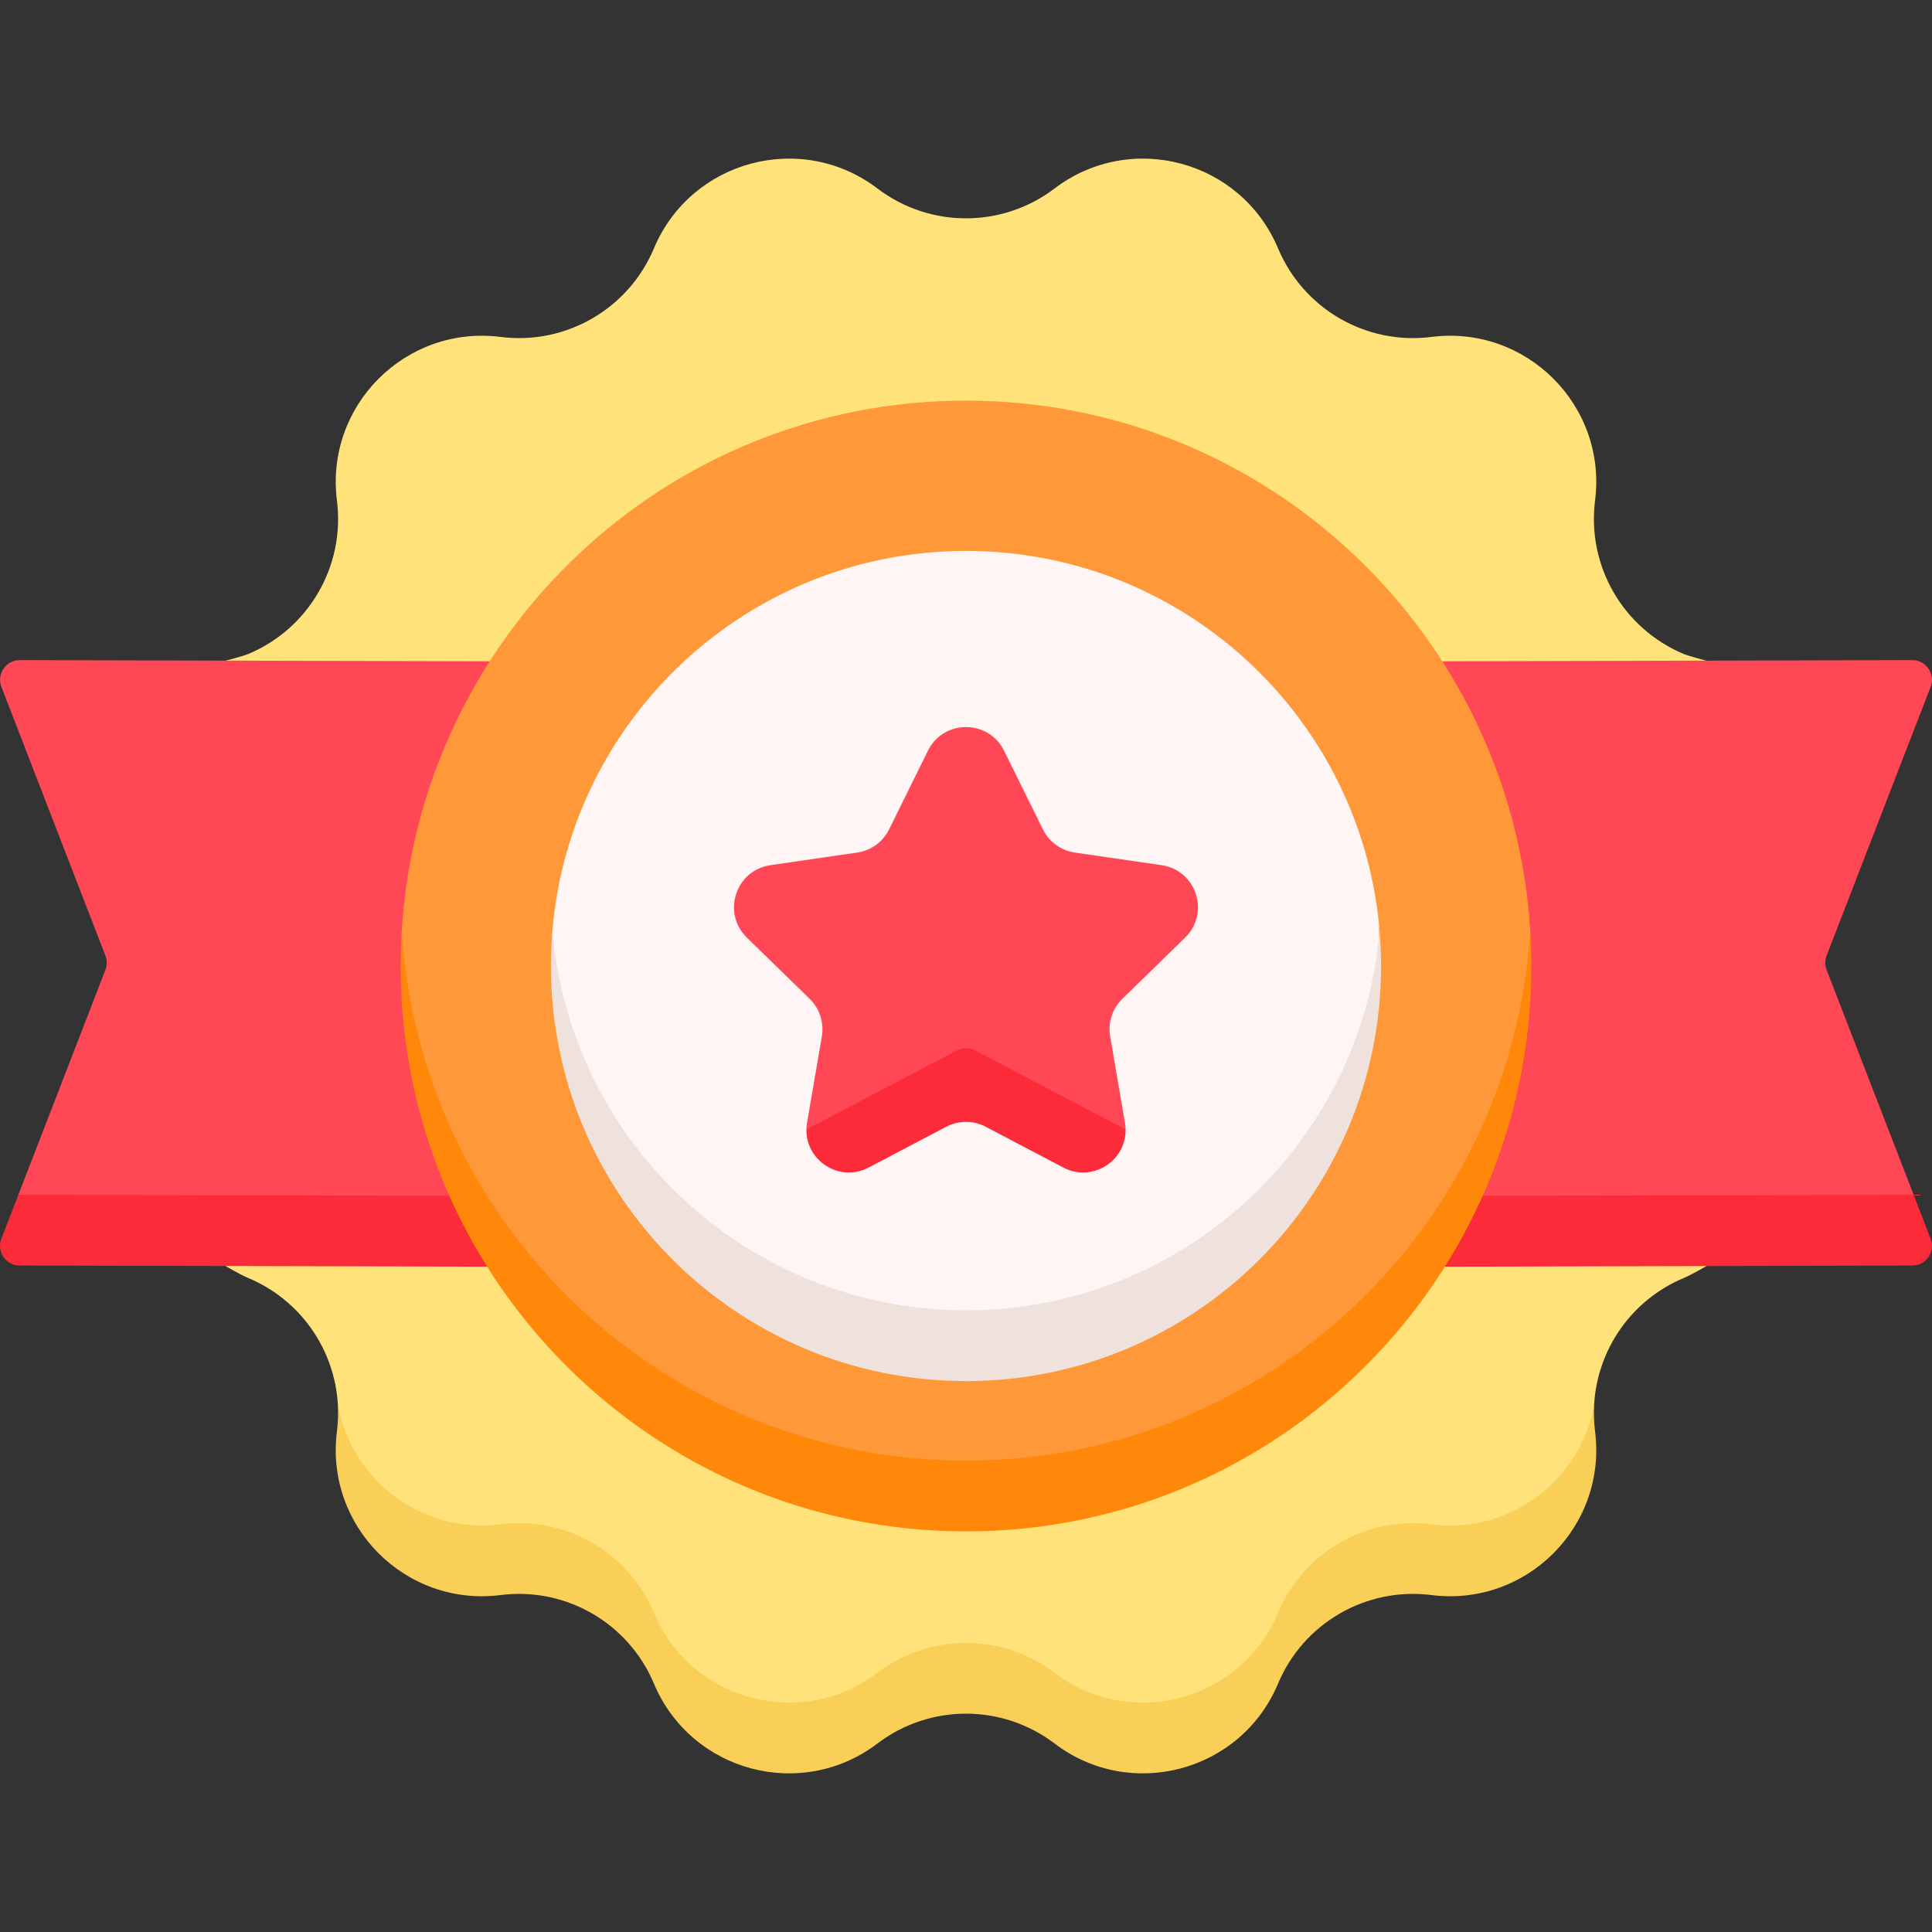<svg id="Capa_1" enable-background="new 0 0 512 512" height="512" viewBox="0 0 512 512" width="512" xmlns="http://www.w3.org/2000/svg"><rect x="0" y="0" width="512" height="512" fill="#333333" stroke="none"/><g><g><path d="m279.468 453.047 29.52 10.09 29.712-25.961 16.685-18.633 23.963-4.835 40.349-17.761 2.775-23.906c.903-14.504 9.925-27.559 23.704-33.341 2.146-.901 6.036-3.174 6.036-3.174v-160.434s-4.756-1.255-6.036-1.792c-16.063-6.741-25.662-23.366-23.468-40.648 3.192-25.152-18.209-46.553-43.361-43.361-17.282 2.194-33.906-7.405-40.648-23.468-9.811-23.378-39.046-31.212-59.232-15.871-13.87 10.541-33.066 10.541-46.936 0-20.186-15.34-49.421-7.507-59.232 15.871-6.741 16.063-23.366 25.662-40.648 23.468-25.15-3.191-46.551 18.21-43.359 43.362 2.194 17.282-7.404 33.906-23.468 40.648-1.28.537-6.036 1.792-6.036 1.792v160.434s3.89 2.273 6.036 3.174c13.779 5.783 22.801 18.838 23.704 33.342l2.611 24.359 40.514 17.308 24.121 4.926 16.527 18.542 28.709 25.692 30.523-9.821h46.935z" fill="#ffe27a"/><g><path d="m422.48 372.041c-3.367 19.797-21.915 34.607-43.133 31.913-17.282-2.194-33.906 7.405-40.648 23.468-9.811 23.378-39.046 31.212-59.232 15.871-13.87-10.541-33.066-10.541-46.936 0-20.186 15.341-49.421 7.507-59.232-15.871-6.741-16.063-23.366-25.661-40.648-23.468-21.217 2.693-39.765-12.116-43.133-31.913.15 2.405.084 4.848-.228 7.305-3.192 25.152 18.209 46.553 43.361 43.361 17.282-2.194 33.906 7.405 40.648 23.468 9.811 23.378 39.046 31.212 59.232 15.871 13.87-10.541 33.066-10.541 46.936 0 20.186 15.341 49.421 7.507 59.232-15.871 6.741-16.063 23.366-25.662 40.648-23.468 25.152 3.192 46.553-18.209 43.361-43.361-.312-2.457-.378-4.9-.228-7.305z" fill="#f9cf58"/></g><path d="m392.923 316.913 7.973 9.774 95.484-.327 10.75-9.735-23.067-59.605c-.468-1.21-.468-2.55 0-3.76l27.566-71.23c1.323-3.419-1.205-7.099-4.871-7.089l-124.526.31z" fill="#ff4755"/><path d="m129.768 175.249-124.526-.31c-3.666-.009-6.194 3.671-4.871 7.089l27.566 71.23c.468 1.21.468 2.55 0 3.76l-23.067 59.606 10.75 9.735 95.484.327 8.288-9.07z" fill="#ff4755"/><g><g><g><path d="m392.913 316.908-13.787 9.779 3.77 8.999 123.903-.308c3.655-.009 6.164-3.681 4.845-7.089l-4.514-11.665z" fill="#fc2b3a"/></g></g></g><g><g><g><path d="m4.87 316.624-4.514 11.665c-1.319 3.408 1.19 7.08 4.845 7.089l123.903.308 3.668-9.19-13.685-9.588z" fill="#fc2b3a"/></g></g></g><g><g><path d="m256 392.119c-149.832 0-149.735-142.395-149.543-145.496 4.84-78.382 69.943-140.455 149.543-140.455s144.703 62.073 149.543 140.455c.192 3.101.289 145.496-149.543 145.496z" fill="#ff9838"/></g></g><path d="m256 387.079c-79.6 0-144.69-62.075-149.531-140.455-.192 3.102-.301 6.226-.301 9.377 0 82.75 67.082 149.832 149.832 149.832s149.832-67.083 149.832-149.833c0-3.15-.109-6.275-.301-9.377-4.841 78.381-69.931 140.456-149.531 140.456z" fill="#ff8709"/><g><path d="m256 357c-109.607 0-109.867-107.286-109.606-110.377 4.759-56.362 52.014-100.623 109.606-100.623 56.954 0 103.799 43.285 109.432 98.753.375 3.698.002 112.247-109.432 112.247z" fill="#fff5f5"/></g><path d="m256 347.246c-57.592 0-104.839-44.262-109.598-100.623-.261 3.092-.402 6.218-.402 9.377 0 60.751 49.249 110 110 110s110-49.249 110-110c0-3.159-.141-6.285-.402-9.377-4.759 56.361-52.006 100.623-109.598 100.623z" fill="#efe2dd"/><path d="m266.091 198.954 10.281 20.831c1.639 3.321 4.808 5.624 8.473 6.156l22.988 3.34c9.23 1.341 12.916 12.684 6.237 19.195l-16.634 16.215c-2.652 2.585-3.863 6.31-3.236 9.961l3.927 22.895c.099.575.153 1.141.167 1.696h-16.495l-25.799-12.396-25.798 12.396-16.497.085c.01-.582.065-1.177.169-1.781l3.927-22.895c.626-3.651-.584-7.375-3.236-9.961l-16.634-16.215c-6.679-6.51-2.993-17.854 6.237-19.195l22.988-3.34c3.665-.533 6.834-2.835 8.473-6.156l10.281-20.831c4.127-8.364 16.053-8.364 20.181 0z" fill="#ff4755"/><g><path d="m253.576 278.368-39.868 20.96c-.145 8.284 8.781 14.137 16.494 10.082l20.561-10.81c3.278-1.724 7.195-1.724 10.473 0l20.561 10.81c7.713 4.055 16.639-1.798 16.494-10.082l-39.868-20.96c-1.517-.797-3.33-.797-4.847 0z" fill="#fc2b3a"/></g></g></g></svg>
